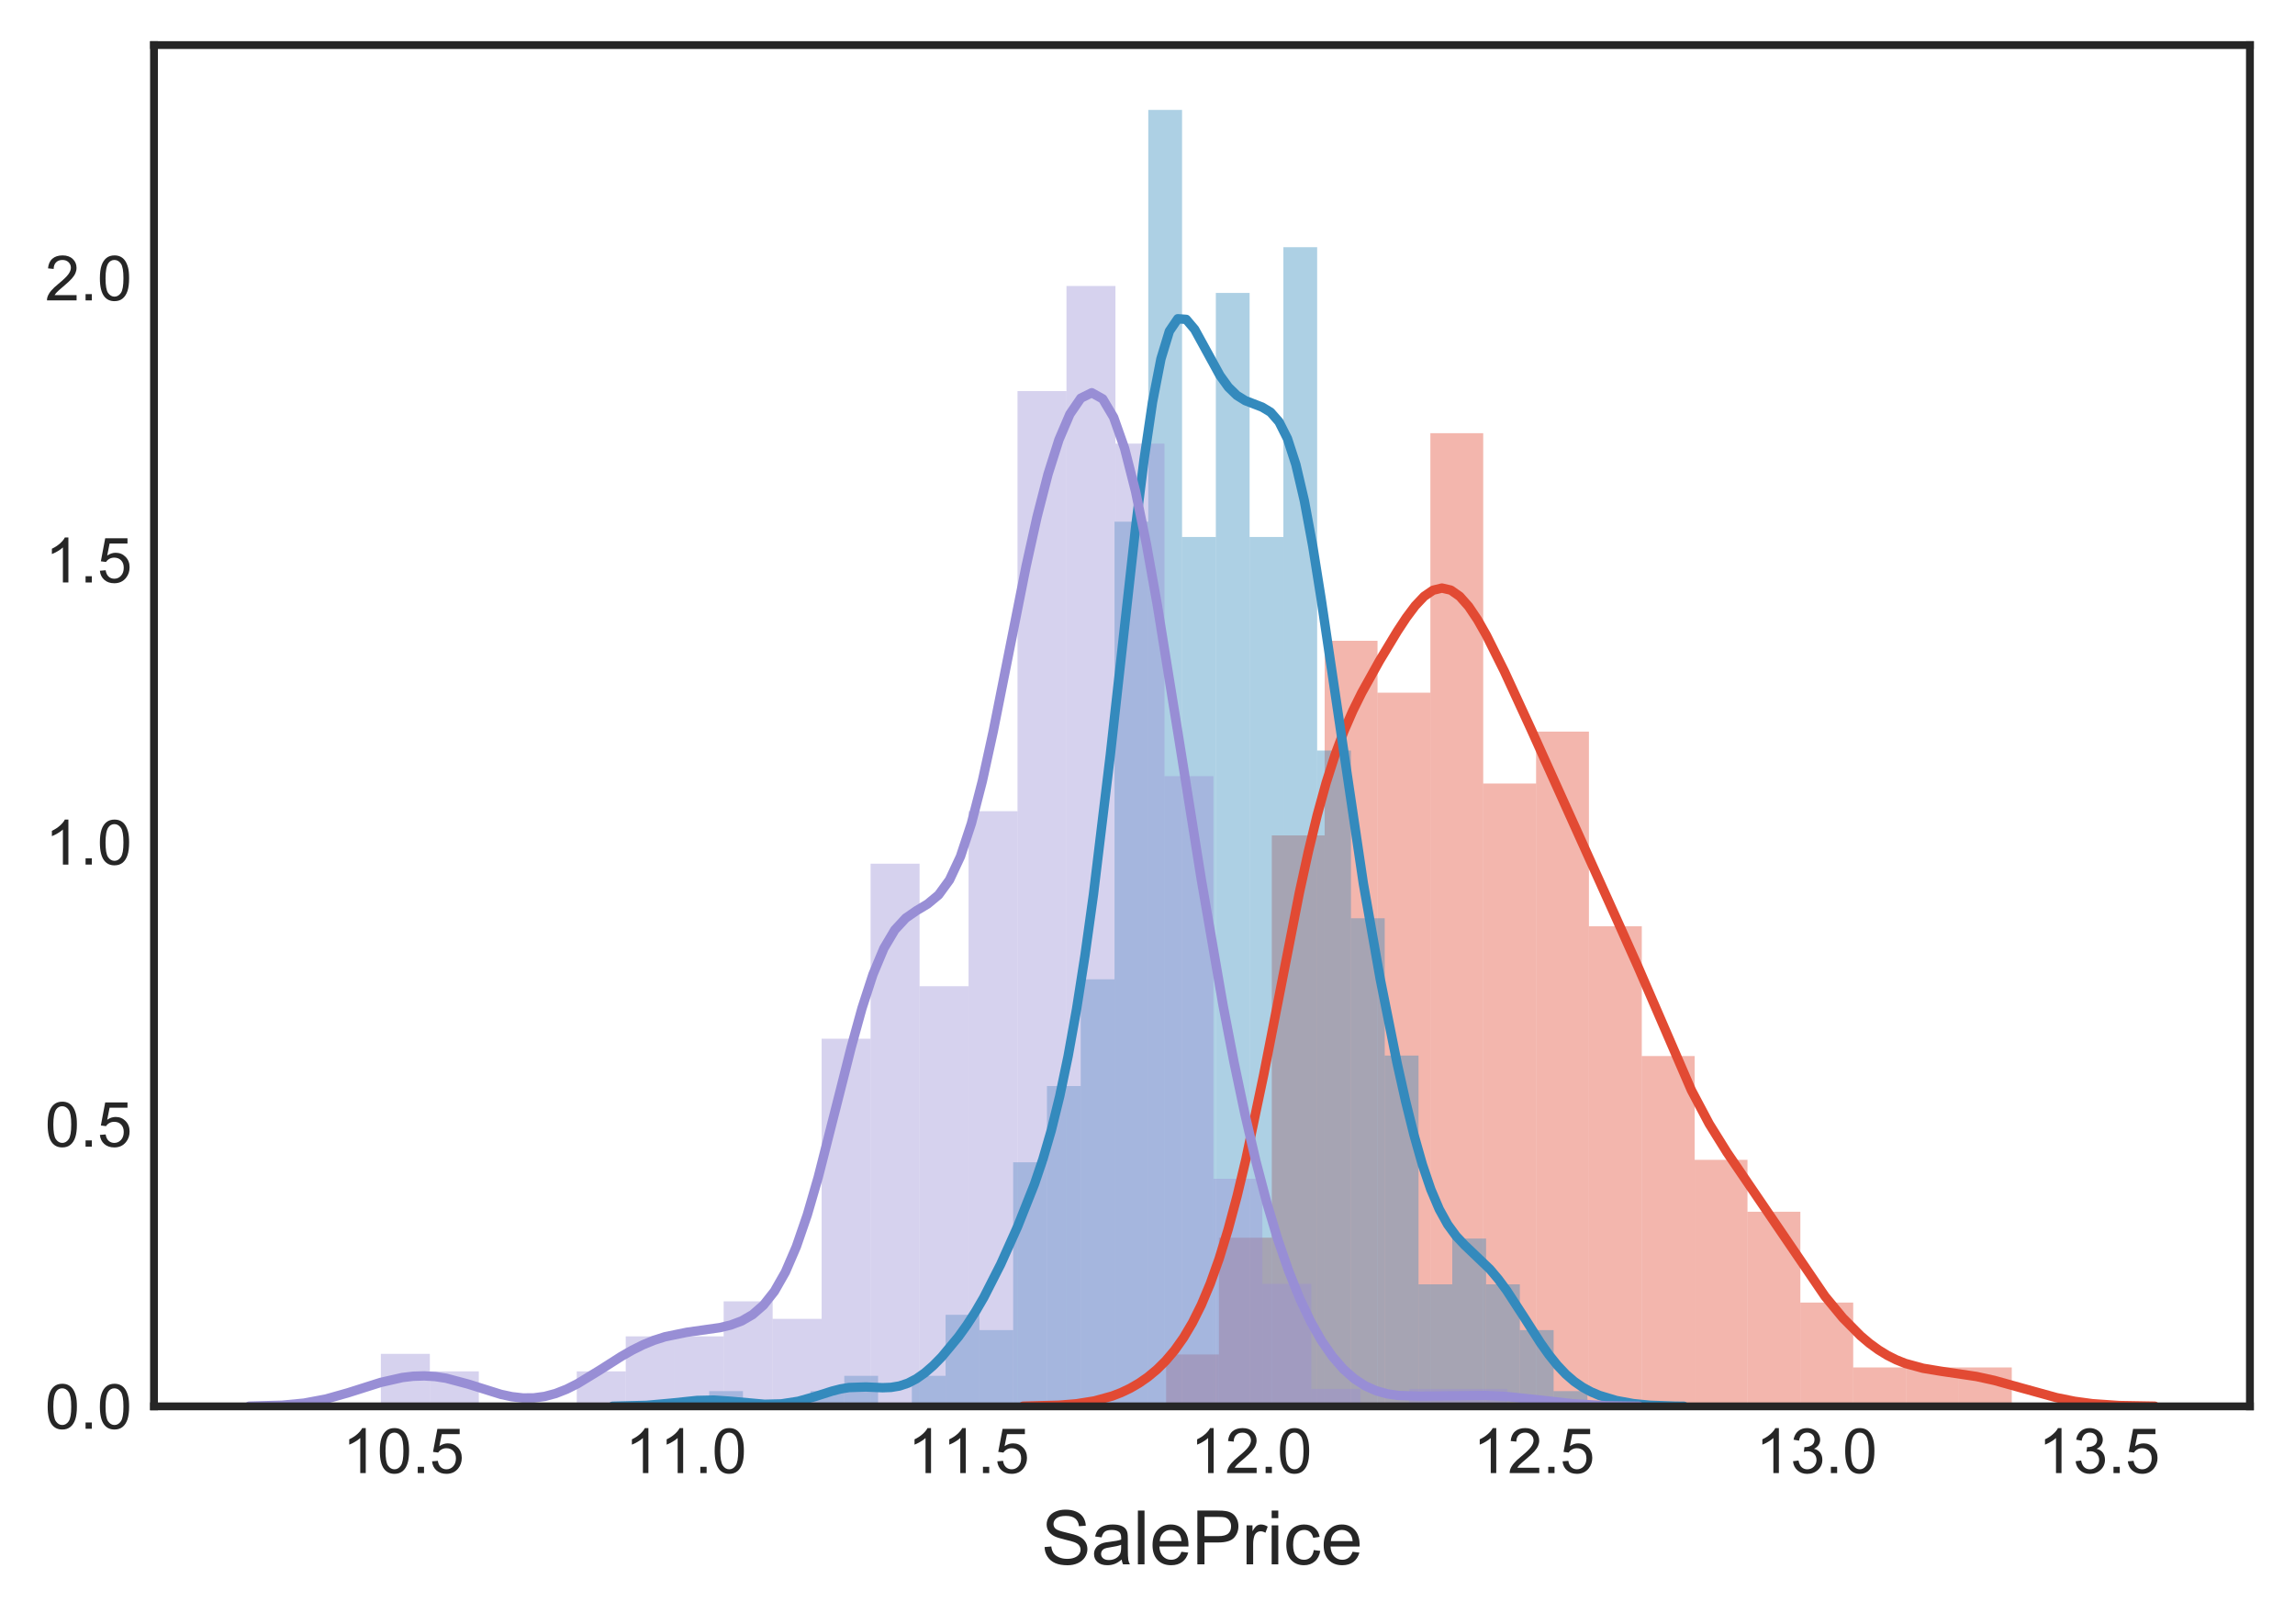 <?xml version="1.0" encoding="utf-8" standalone="no"?>
<!DOCTYPE svg PUBLIC "-//W3C//DTD SVG 1.1//EN"
  "http://www.w3.org/Graphics/SVG/1.1/DTD/svg11.dtd">
<!-- Created with matplotlib (https://matplotlib.org/) -->
<svg height="259.46pt" version="1.1" viewBox="0 0 366.6 259.46" width="366.6pt" xmlns="http://www.w3.org/2000/svg" xmlns:xlink="http://www.w3.org/1999/xlink">
 <defs>
  <style type="text/css">
*{stroke-linecap:butt;stroke-linejoin:round;}
  </style>
 </defs>
 <g id="figure_1">
  <g id="patch_1">
   <path d="M 0 259.46 
L 366.6 259.46 
L 366.6 0 
L 0 0 
z
" style="fill:#ffffff;"/>
  </g>
  <g id="axes_1">
   <g id="patch_2">
    <path d="M 24.6 224.64 
L 359.4 224.64 
L 359.4 7.2 
L 24.6 7.2 
z
" style="fill:#ffffff;"/>
   </g>
   <g id="matplotlib.axis_1">
    <g id="xtick_1">
     <g id="line2d_1"/>
     <g id="text_1">
      <!-- 10.5 -->
      <defs>
       <path d="M 37.25 0 
L 28.469 0 
L 28.469 56 
Q 25.297 52.984 20.141 49.953 
Q 14.984 46.922 10.891 45.406 
L 10.891 53.906 
Q 18.266 57.375 23.781 62.297 
Q 29.297 67.234 31.594 71.875 
L 37.25 71.875 
z
" id="ArialMT-49"/>
       <path d="M 4.156 35.297 
Q 4.156 48 6.766 55.734 
Q 9.375 63.484 14.516 67.672 
Q 19.672 71.875 27.484 71.875 
Q 33.25 71.875 37.594 69.547 
Q 41.938 67.234 44.766 62.859 
Q 47.609 58.5 49.219 52.219 
Q 50.828 45.953 50.828 35.297 
Q 50.828 22.703 48.234 14.969 
Q 45.656 7.234 40.5 3 
Q 35.359 -1.219 27.484 -1.219 
Q 17.141 -1.219 11.234 6.203 
Q 4.156 15.141 4.156 35.297 
z
M 13.188 35.297 
Q 13.188 17.672 17.312 11.828 
Q 21.438 6 27.484 6 
Q 33.547 6 37.672 11.859 
Q 41.797 17.719 41.797 35.297 
Q 41.797 52.984 37.672 58.781 
Q 33.547 64.594 27.391 64.594 
Q 21.344 64.594 17.719 59.469 
Q 13.188 52.938 13.188 35.297 
z
" id="ArialMT-48"/>
       <path d="M 9.078 0 
L 9.078 10.016 
L 19.094 10.016 
L 19.094 0 
z
" id="ArialMT-46"/>
       <path d="M 4.156 18.75 
L 13.375 19.531 
Q 14.406 12.797 18.141 9.391 
Q 21.875 6 27.156 6 
Q 33.5 6 37.891 10.781 
Q 42.281 15.578 42.281 23.484 
Q 42.281 31 38.062 35.344 
Q 33.844 39.703 27 39.703 
Q 22.75 39.703 19.328 37.766 
Q 15.922 35.844 13.969 32.766 
L 5.719 33.844 
L 12.641 70.609 
L 48.25 70.609 
L 48.25 62.203 
L 19.672 62.203 
L 15.828 42.969 
Q 22.266 47.469 29.344 47.469 
Q 38.719 47.469 45.156 40.969 
Q 51.609 34.469 51.609 24.266 
Q 51.609 14.547 45.953 7.469 
Q 39.062 -1.219 27.156 -1.219 
Q 17.391 -1.219 11.203 4.25 
Q 5.031 9.719 4.156 18.75 
z
" id="ArialMT-53"/>
      </defs>
      <g style="fill:#262626;" transform="translate(54.699 235.298)scale(0.1 -0.1)">
       <use xlink:href="#ArialMT-49"/>
       <use x="55.615" xlink:href="#ArialMT-48"/>
       <use x="111.23" xlink:href="#ArialMT-46"/>
       <use x="139.014" xlink:href="#ArialMT-53"/>
      </g>
     </g>
    </g>
    <g id="xtick_2">
     <g id="line2d_2"/>
     <g id="text_2">
      <!-- 11.0 -->
      <g style="fill:#262626;" transform="translate(99.851 235.298)scale(0.1 -0.1)">
       <use xlink:href="#ArialMT-49"/>
       <use x="55.506" xlink:href="#ArialMT-49"/>
       <use x="111.121" xlink:href="#ArialMT-46"/>
       <use x="138.904" xlink:href="#ArialMT-48"/>
      </g>
     </g>
    </g>
    <g id="xtick_3">
     <g id="line2d_3"/>
     <g id="text_3">
      <!-- 11.5 -->
      <g style="fill:#262626;" transform="translate(144.997 235.298)scale(0.1 -0.1)">
       <use xlink:href="#ArialMT-49"/>
       <use x="55.506" xlink:href="#ArialMT-49"/>
       <use x="111.121" xlink:href="#ArialMT-46"/>
       <use x="138.904" xlink:href="#ArialMT-53"/>
      </g>
     </g>
    </g>
    <g id="xtick_4">
     <g id="line2d_4"/>
     <g id="text_4">
      <!-- 12.0 -->
      <defs>
       <path d="M 50.344 8.453 
L 50.344 0 
L 3.031 0 
Q 2.938 3.172 4.047 6.109 
Q 5.859 10.938 9.828 15.625 
Q 13.812 20.312 21.344 26.469 
Q 33.016 36.031 37.109 41.625 
Q 41.219 47.219 41.219 52.203 
Q 41.219 57.422 37.469 61 
Q 33.734 64.594 27.734 64.594 
Q 21.391 64.594 17.578 60.781 
Q 13.766 56.984 13.719 50.25 
L 4.688 51.172 
Q 5.609 61.281 11.656 66.578 
Q 17.719 71.875 27.938 71.875 
Q 38.234 71.875 44.234 66.156 
Q 50.25 60.453 50.25 52 
Q 50.25 47.703 48.484 43.547 
Q 46.734 39.406 42.656 34.812 
Q 38.578 30.219 29.109 22.219 
Q 21.188 15.578 18.938 13.203 
Q 16.703 10.844 15.234 8.453 
z
" id="ArialMT-50"/>
      </defs>
      <g style="fill:#262626;" transform="translate(190.138 235.298)scale(0.1 -0.1)">
       <use xlink:href="#ArialMT-49"/>
       <use x="55.615" xlink:href="#ArialMT-50"/>
       <use x="111.23" xlink:href="#ArialMT-46"/>
       <use x="139.014" xlink:href="#ArialMT-48"/>
      </g>
     </g>
    </g>
    <g id="xtick_5">
     <g id="line2d_5"/>
     <g id="text_5">
      <!-- 12.5 -->
      <g style="fill:#262626;" transform="translate(235.284 235.298)scale(0.1 -0.1)">
       <use xlink:href="#ArialMT-49"/>
       <use x="55.615" xlink:href="#ArialMT-50"/>
       <use x="111.23" xlink:href="#ArialMT-46"/>
       <use x="139.014" xlink:href="#ArialMT-53"/>
      </g>
     </g>
    </g>
    <g id="xtick_6">
     <g id="line2d_6"/>
     <g id="text_6">
      <!-- 13.0 -->
      <defs>
       <path d="M 4.203 18.891 
L 12.984 20.062 
Q 14.5 12.594 18.141 9.297 
Q 21.781 6 27 6 
Q 33.203 6 37.469 10.297 
Q 41.75 14.594 41.75 20.953 
Q 41.75 27 37.797 30.922 
Q 33.844 34.859 27.734 34.859 
Q 25.25 34.859 21.531 33.891 
L 22.516 41.609 
Q 23.391 41.5 23.922 41.5 
Q 29.547 41.5 34.031 44.422 
Q 38.531 47.359 38.531 53.469 
Q 38.531 58.297 35.25 61.469 
Q 31.984 64.656 26.812 64.656 
Q 21.688 64.656 18.266 61.422 
Q 14.844 58.203 13.875 51.766 
L 5.078 53.328 
Q 6.688 62.156 12.391 67.016 
Q 18.109 71.875 26.609 71.875 
Q 32.469 71.875 37.391 69.359 
Q 42.328 66.844 44.938 62.5 
Q 47.562 58.156 47.562 53.266 
Q 47.562 48.641 45.062 44.828 
Q 42.578 41.016 37.703 38.766 
Q 44.047 37.312 47.562 32.688 
Q 51.078 28.078 51.078 21.141 
Q 51.078 11.766 44.234 5.25 
Q 37.406 -1.266 26.953 -1.266 
Q 17.531 -1.266 11.297 4.344 
Q 5.078 9.969 4.203 18.891 
z
" id="ArialMT-51"/>
      </defs>
      <g style="fill:#262626;" transform="translate(280.43 235.298)scale(0.1 -0.1)">
       <use xlink:href="#ArialMT-49"/>
       <use x="55.615" xlink:href="#ArialMT-51"/>
       <use x="111.23" xlink:href="#ArialMT-46"/>
       <use x="139.014" xlink:href="#ArialMT-48"/>
      </g>
     </g>
    </g>
    <g id="xtick_7">
     <g id="line2d_7"/>
     <g id="text_7">
      <!-- 13.5 -->
      <g style="fill:#262626;" transform="translate(325.577 235.298)scale(0.1 -0.1)">
       <use xlink:href="#ArialMT-49"/>
       <use x="55.615" xlink:href="#ArialMT-51"/>
       <use x="111.23" xlink:href="#ArialMT-46"/>
       <use x="139.014" xlink:href="#ArialMT-53"/>
      </g>
     </g>
    </g>
    <g id="text_8">
     <!-- SalePrice -->
     <defs>
      <path d="M 4.5 23 
L 13.422 23.781 
Q 14.062 18.406 16.375 14.969 
Q 18.703 11.531 23.578 9.406 
Q 28.469 7.281 34.578 7.281 
Q 39.984 7.281 44.141 8.891 
Q 48.297 10.5 50.312 13.297 
Q 52.344 16.109 52.344 19.438 
Q 52.344 22.797 50.391 25.312 
Q 48.438 27.828 43.953 29.547 
Q 41.062 30.672 31.203 33.031 
Q 21.344 35.406 17.391 37.5 
Q 12.25 40.188 9.734 44.156 
Q 7.234 48.141 7.234 53.078 
Q 7.234 58.5 10.297 63.203 
Q 13.375 67.922 19.281 70.359 
Q 25.203 72.797 32.422 72.797 
Q 40.375 72.797 46.453 70.234 
Q 52.547 67.672 55.812 62.688 
Q 59.078 57.719 59.328 51.422 
L 50.25 50.734 
Q 49.516 57.516 45.281 60.984 
Q 41.062 64.453 32.812 64.453 
Q 24.219 64.453 20.281 61.297 
Q 16.359 58.156 16.359 53.719 
Q 16.359 49.859 19.141 47.359 
Q 21.875 44.875 33.422 42.266 
Q 44.969 39.656 49.266 37.703 
Q 55.516 34.812 58.484 30.391 
Q 61.469 25.984 61.469 20.219 
Q 61.469 14.5 58.203 9.438 
Q 54.938 4.391 48.797 1.578 
Q 42.672 -1.219 35.016 -1.219 
Q 25.297 -1.219 18.719 1.609 
Q 12.156 4.438 8.422 10.125 
Q 4.688 15.828 4.5 23 
z
" id="ArialMT-83"/>
      <path d="M 40.438 6.391 
Q 35.547 2.25 31.031 0.531 
Q 26.516 -1.172 21.344 -1.172 
Q 12.797 -1.172 8.203 3 
Q 3.609 7.172 3.609 13.672 
Q 3.609 17.484 5.344 20.625 
Q 7.078 23.781 9.891 25.688 
Q 12.703 27.594 16.219 28.562 
Q 18.797 29.25 24.031 29.891 
Q 34.672 31.156 39.703 32.906 
Q 39.75 34.719 39.75 35.203 
Q 39.75 40.578 37.25 42.781 
Q 33.891 45.75 27.25 45.75 
Q 21.047 45.75 18.094 43.578 
Q 15.141 41.406 13.719 35.891 
L 5.125 37.062 
Q 6.297 42.578 8.984 45.969 
Q 11.672 49.359 16.75 51.188 
Q 21.828 53.031 28.516 53.031 
Q 35.156 53.031 39.297 51.469 
Q 43.453 49.906 45.406 47.531 
Q 47.359 45.172 48.141 41.547 
Q 48.578 39.312 48.578 33.453 
L 48.578 21.734 
Q 48.578 9.469 49.141 6.219 
Q 49.703 2.984 51.375 0 
L 42.188 0 
Q 40.828 2.734 40.438 6.391 
z
M 39.703 26.031 
Q 34.906 24.078 25.344 22.703 
Q 19.922 21.922 17.672 20.938 
Q 15.438 19.969 14.203 18.094 
Q 12.984 16.219 12.984 13.922 
Q 12.984 10.406 15.641 8.062 
Q 18.312 5.719 23.438 5.719 
Q 28.516 5.719 32.469 7.938 
Q 36.422 10.156 38.281 14.016 
Q 39.703 17 39.703 22.797 
z
" id="ArialMT-97"/>
      <path d="M 6.391 0 
L 6.391 71.578 
L 15.188 71.578 
L 15.188 0 
z
" id="ArialMT-108"/>
      <path d="M 42.094 16.703 
L 51.172 15.578 
Q 49.031 7.625 43.219 3.219 
Q 37.406 -1.172 28.375 -1.172 
Q 17 -1.172 10.328 5.828 
Q 3.656 12.844 3.656 25.484 
Q 3.656 38.578 10.391 45.797 
Q 17.141 53.031 27.875 53.031 
Q 38.281 53.031 44.875 45.953 
Q 51.469 38.875 51.469 26.031 
Q 51.469 25.25 51.422 23.688 
L 12.75 23.688 
Q 13.234 15.141 17.578 10.594 
Q 21.922 6.062 28.422 6.062 
Q 33.25 6.062 36.672 8.594 
Q 40.094 11.141 42.094 16.703 
z
M 13.234 30.906 
L 42.188 30.906 
Q 41.609 37.453 38.875 40.719 
Q 34.672 45.797 27.984 45.797 
Q 21.922 45.797 17.797 41.75 
Q 13.672 37.703 13.234 30.906 
z
" id="ArialMT-101"/>
      <path d="M 7.719 0 
L 7.719 71.578 
L 34.719 71.578 
Q 41.844 71.578 45.609 70.906 
Q 50.875 70.016 54.438 67.547 
Q 58.016 65.094 60.188 60.641 
Q 62.359 56.203 62.359 50.875 
Q 62.359 41.75 56.547 35.422 
Q 50.734 29.109 35.547 29.109 
L 17.188 29.109 
L 17.188 0 
z
M 17.188 37.547 
L 35.688 37.547 
Q 44.875 37.547 48.734 40.969 
Q 52.594 44.391 52.594 50.594 
Q 52.594 55.078 50.312 58.266 
Q 48.047 61.469 44.344 62.5 
Q 41.938 63.141 35.5 63.141 
L 17.188 63.141 
z
" id="ArialMT-80"/>
      <path d="M 6.5 0 
L 6.5 51.859 
L 14.406 51.859 
L 14.406 44 
Q 17.438 49.516 20 51.266 
Q 22.562 53.031 25.641 53.031 
Q 30.078 53.031 34.672 50.203 
L 31.641 42.047 
Q 28.422 43.953 25.203 43.953 
Q 22.312 43.953 20.016 42.219 
Q 17.719 40.484 16.75 37.406 
Q 15.281 32.719 15.281 27.156 
L 15.281 0 
z
" id="ArialMT-114"/>
      <path d="M 6.641 61.469 
L 6.641 71.578 
L 15.438 71.578 
L 15.438 61.469 
z
M 6.641 0 
L 6.641 51.859 
L 15.438 51.859 
L 15.438 0 
z
" id="ArialMT-105"/>
      <path d="M 40.438 19 
L 49.078 17.875 
Q 47.656 8.938 41.812 3.875 
Q 35.984 -1.172 27.484 -1.172 
Q 16.844 -1.172 10.375 5.781 
Q 3.906 12.75 3.906 25.734 
Q 3.906 34.125 6.688 40.422 
Q 9.469 46.734 15.156 49.875 
Q 20.844 53.031 27.547 53.031 
Q 35.984 53.031 41.359 48.75 
Q 46.734 44.484 48.25 36.625 
L 39.703 35.297 
Q 38.484 40.531 35.375 43.156 
Q 32.281 45.797 27.875 45.797 
Q 21.234 45.797 17.078 41.031 
Q 12.938 36.281 12.938 25.984 
Q 12.938 15.531 16.938 10.797 
Q 20.953 6.062 27.391 6.062 
Q 32.562 6.062 36.031 9.234 
Q 39.5 12.406 40.438 19 
z
" id="ArialMT-99"/>
     </defs>
     <g style="fill:#262626;" transform="translate(166.322 249.875)scale(0.12 -0.12)">
      <use xlink:href="#ArialMT-83"/>
      <use x="66.699" xlink:href="#ArialMT-97"/>
      <use x="122.314" xlink:href="#ArialMT-108"/>
      <use x="144.531" xlink:href="#ArialMT-101"/>
      <use x="200.146" xlink:href="#ArialMT-80"/>
      <use x="266.846" xlink:href="#ArialMT-114"/>
      <use x="300.146" xlink:href="#ArialMT-105"/>
      <use x="322.363" xlink:href="#ArialMT-99"/>
      <use x="372.363" xlink:href="#ArialMT-101"/>
     </g>
    </g>
   </g>
   <g id="matplotlib.axis_2">
    <g id="ytick_1">
     <g id="line2d_8"/>
     <g id="text_9">
      <!-- 0.0 -->
      <g style="fill:#262626;" transform="translate(7.2 228.219)scale(0.1 -0.1)">
       <use xlink:href="#ArialMT-48"/>
       <use x="55.615" xlink:href="#ArialMT-46"/>
       <use x="83.398" xlink:href="#ArialMT-48"/>
      </g>
     </g>
    </g>
    <g id="ytick_2">
     <g id="line2d_9"/>
     <g id="text_10">
      <!-- 0.5 -->
      <g style="fill:#262626;" transform="translate(7.2 183.16)scale(0.1 -0.1)">
       <use xlink:href="#ArialMT-48"/>
       <use x="55.615" xlink:href="#ArialMT-46"/>
       <use x="83.398" xlink:href="#ArialMT-53"/>
      </g>
     </g>
    </g>
    <g id="ytick_3">
     <g id="line2d_10"/>
     <g id="text_11">
      <!-- 1.0 -->
      <g style="fill:#262626;" transform="translate(7.2 138.101)scale(0.1 -0.1)">
       <use xlink:href="#ArialMT-49"/>
       <use x="55.615" xlink:href="#ArialMT-46"/>
       <use x="83.398" xlink:href="#ArialMT-48"/>
      </g>
     </g>
    </g>
    <g id="ytick_4">
     <g id="line2d_11"/>
     <g id="text_12">
      <!-- 1.5 -->
      <g style="fill:#262626;" transform="translate(7.2 93.042)scale(0.1 -0.1)">
       <use xlink:href="#ArialMT-49"/>
       <use x="55.615" xlink:href="#ArialMT-46"/>
       <use x="83.398" xlink:href="#ArialMT-53"/>
      </g>
     </g>
    </g>
    <g id="ytick_5">
     <g id="line2d_12"/>
     <g id="text_13">
      <!-- 2.0 -->
      <g style="fill:#262626;" transform="translate(7.2 47.983)scale(0.1 -0.1)">
       <use xlink:href="#ArialMT-50"/>
       <use x="55.615" xlink:href="#ArialMT-46"/>
       <use x="83.398" xlink:href="#ArialMT-48"/>
      </g>
     </g>
    </g>
   </g>
   <g id="patch_3">
    <path clip-path="url(#p2eb64b0af6)" d="M 186.27 224.64 
L 194.713 224.64 
L 194.713 216.35 
L 186.27 216.35 
z
" style="fill:#e24a33;opacity:0.4;"/>
   </g>
   <g id="patch_4">
    <path clip-path="url(#p2eb64b0af6)" d="M 194.713 224.64 
L 203.156 224.64 
L 203.156 197.696 
L 194.713 197.696 
z
" style="fill:#e24a33;opacity:0.4;"/>
   </g>
   <g id="patch_5">
    <path clip-path="url(#p2eb64b0af6)" d="M 203.156 224.64 
L 211.599 224.64 
L 211.599 133.446 
L 203.156 133.446 
z
" style="fill:#e24a33;opacity:0.4;"/>
   </g>
   <g id="patch_6">
    <path clip-path="url(#p2eb64b0af6)" d="M 211.599 224.64 
L 220.042 224.64 
L 220.042 102.357 
L 211.599 102.357 
z
" style="fill:#e24a33;opacity:0.4;"/>
   </g>
   <g id="patch_7">
    <path clip-path="url(#p2eb64b0af6)" d="M 220.042 224.64 
L 228.485 224.64 
L 228.485 110.647 
L 220.042 110.647 
z
" style="fill:#e24a33;opacity:0.4;"/>
   </g>
   <g id="patch_8">
    <path clip-path="url(#p2eb64b0af6)" d="M 228.485 224.64 
L 236.928 224.64 
L 236.928 69.195 
L 228.485 69.195 
z
" style="fill:#e24a33;opacity:0.4;"/>
   </g>
   <g id="patch_9">
    <path clip-path="url(#p2eb64b0af6)" d="M 236.928 224.64 
L 245.371 224.64 
L 245.371 125.155 
L 236.928 125.155 
z
" style="fill:#e24a33;opacity:0.4;"/>
   </g>
   <g id="patch_10">
    <path clip-path="url(#p2eb64b0af6)" d="M 245.371 224.64 
L 253.814 224.64 
L 253.814 116.865 
L 245.371 116.865 
z
" style="fill:#e24a33;opacity:0.4;"/>
   </g>
   <g id="patch_11">
    <path clip-path="url(#p2eb64b0af6)" d="M 253.814 224.64 
L 262.257 224.64 
L 262.257 147.954 
L 253.814 147.954 
z
" style="fill:#e24a33;opacity:0.4;"/>
   </g>
   <g id="patch_12">
    <path clip-path="url(#p2eb64b0af6)" d="M 262.257 224.64 
L 270.7 224.64 
L 270.7 168.68 
L 262.257 168.68 
z
" style="fill:#e24a33;opacity:0.4;"/>
   </g>
   <g id="patch_13">
    <path clip-path="url(#p2eb64b0af6)" d="M 270.7 224.64 
L 279.143 224.64 
L 279.143 185.261 
L 270.7 185.261 
z
" style="fill:#e24a33;opacity:0.4;"/>
   </g>
   <g id="patch_14">
    <path clip-path="url(#p2eb64b0af6)" d="M 279.143 224.64 
L 287.586 224.64 
L 287.586 193.551 
L 279.143 193.551 
z
" style="fill:#e24a33;opacity:0.4;"/>
   </g>
   <g id="patch_15">
    <path clip-path="url(#p2eb64b0af6)" d="M 287.586 224.64 
L 296.029 224.64 
L 296.029 208.059 
L 287.586 208.059 
z
" style="fill:#e24a33;opacity:0.4;"/>
   </g>
   <g id="patch_16">
    <path clip-path="url(#p2eb64b0af6)" d="M 296.029 224.64 
L 304.471 224.64 
L 304.471 218.422 
L 296.029 218.422 
z
" style="fill:#e24a33;opacity:0.4;"/>
   </g>
   <g id="patch_17">
    <path clip-path="url(#p2eb64b0af6)" d="M 304.471 224.64 
L 312.914 224.64 
L 312.914 218.422 
L 304.471 218.422 
z
" style="fill:#e24a33;opacity:0.4;"/>
   </g>
   <g id="patch_18">
    <path clip-path="url(#p2eb64b0af6)" d="M 312.914 224.64 
L 321.357 224.64 
L 321.357 218.422 
L 312.914 218.422 
z
" style="fill:#e24a33;opacity:0.4;"/>
   </g>
   <g id="patch_19">
    <path clip-path="url(#p2eb64b0af6)" d="M 113.282 224.64 
L 118.678 224.64 
L 118.678 222.204 
L 113.282 222.204 
z
" style="fill:#348abd;opacity:0.4;"/>
   </g>
   <g id="patch_20">
    <path clip-path="url(#p2eb64b0af6)" d="M 118.678 224.64 
L 124.073 224.64 
L 124.073 224.64 
L 118.678 224.64 
z
" style="fill:#348abd;opacity:0.4;"/>
   </g>
   <g id="patch_21">
    <path clip-path="url(#p2eb64b0af6)" d="M 124.073 224.64 
L 129.469 224.64 
L 129.469 224.64 
L 124.073 224.64 
z
" style="fill:#348abd;opacity:0.4;"/>
   </g>
   <g id="patch_22">
    <path clip-path="url(#p2eb64b0af6)" d="M 129.469 224.64 
L 134.864 224.64 
L 134.864 222.204 
L 129.469 222.204 
z
" style="fill:#348abd;opacity:0.4;"/>
   </g>
   <g id="patch_23">
    <path clip-path="url(#p2eb64b0af6)" d="M 134.864 224.64 
L 140.26 224.64 
L 140.26 219.767 
L 134.864 219.767 
z
" style="fill:#348abd;opacity:0.4;"/>
   </g>
   <g id="patch_24">
    <path clip-path="url(#p2eb64b0af6)" d="M 140.26 224.64 
L 145.656 224.64 
L 145.656 224.64 
L 140.26 224.64 
z
" style="fill:#348abd;opacity:0.4;"/>
   </g>
   <g id="patch_25">
    <path clip-path="url(#p2eb64b0af6)" d="M 145.656 224.64 
L 151.051 224.64 
L 151.051 219.767 
L 145.656 219.767 
z
" style="fill:#348abd;opacity:0.4;"/>
   </g>
   <g id="patch_26">
    <path clip-path="url(#p2eb64b0af6)" d="M 151.051 224.64 
L 156.447 224.64 
L 156.447 210.022 
L 151.051 210.022 
z
" style="fill:#348abd;opacity:0.4;"/>
   </g>
   <g id="patch_27">
    <path clip-path="url(#p2eb64b0af6)" d="M 156.447 224.64 
L 161.842 224.64 
L 161.842 212.458 
L 156.447 212.458 
z
" style="fill:#348abd;opacity:0.4;"/>
   </g>
   <g id="patch_28">
    <path clip-path="url(#p2eb64b0af6)" d="M 161.842 224.64 
L 167.238 224.64 
L 167.238 185.659 
L 161.842 185.659 
z
" style="fill:#348abd;opacity:0.4;"/>
   </g>
   <g id="patch_29">
    <path clip-path="url(#p2eb64b0af6)" d="M 167.238 224.64 
L 172.634 224.64 
L 172.634 173.478 
L 167.238 173.478 
z
" style="fill:#348abd;opacity:0.4;"/>
   </g>
   <g id="patch_30">
    <path clip-path="url(#p2eb64b0af6)" d="M 172.634 224.64 
L 178.029 224.64 
L 178.029 156.424 
L 172.634 156.424 
z
" style="fill:#348abd;opacity:0.4;"/>
   </g>
   <g id="patch_31">
    <path clip-path="url(#p2eb64b0af6)" d="M 178.029 224.64 
L 183.425 224.64 
L 183.425 83.334 
L 178.029 83.334 
z
" style="fill:#348abd;opacity:0.4;"/>
   </g>
   <g id="patch_32">
    <path clip-path="url(#p2eb64b0af6)" d="M 183.425 224.64 
L 188.821 224.64 
L 188.821 17.554 
L 183.425 17.554 
z
" style="fill:#348abd;opacity:0.4;"/>
   </g>
   <g id="patch_33">
    <path clip-path="url(#p2eb64b0af6)" d="M 188.821 224.64 
L 194.216 224.64 
L 194.216 85.771 
L 188.821 85.771 
z
" style="fill:#348abd;opacity:0.4;"/>
   </g>
   <g id="patch_34">
    <path clip-path="url(#p2eb64b0af6)" d="M 194.216 224.64 
L 199.612 224.64 
L 199.612 46.79 
L 194.216 46.79 
z
" style="fill:#348abd;opacity:0.4;"/>
   </g>
   <g id="patch_35">
    <path clip-path="url(#p2eb64b0af6)" d="M 199.612 224.64 
L 205.007 224.64 
L 205.007 85.771 
L 199.612 85.771 
z
" style="fill:#348abd;opacity:0.4;"/>
   </g>
   <g id="patch_36">
    <path clip-path="url(#p2eb64b0af6)" d="M 205.007 224.64 
L 210.403 224.64 
L 210.403 39.481 
L 205.007 39.481 
z
" style="fill:#348abd;opacity:0.4;"/>
   </g>
   <g id="patch_37">
    <path clip-path="url(#p2eb64b0af6)" d="M 210.403 224.64 
L 215.799 224.64 
L 215.799 119.879 
L 210.403 119.879 
z
" style="fill:#348abd;opacity:0.4;"/>
   </g>
   <g id="patch_38">
    <path clip-path="url(#p2eb64b0af6)" d="M 215.799 224.64 
L 221.194 224.64 
L 221.194 146.678 
L 215.799 146.678 
z
" style="fill:#348abd;opacity:0.4;"/>
   </g>
   <g id="patch_39">
    <path clip-path="url(#p2eb64b0af6)" d="M 221.194 224.64 
L 226.59 224.64 
L 226.59 168.605 
L 221.194 168.605 
z
" style="fill:#348abd;opacity:0.4;"/>
   </g>
   <g id="patch_40">
    <path clip-path="url(#p2eb64b0af6)" d="M 226.59 224.64 
L 231.985 224.64 
L 231.985 205.15 
L 226.59 205.15 
z
" style="fill:#348abd;opacity:0.4;"/>
   </g>
   <g id="patch_41">
    <path clip-path="url(#p2eb64b0af6)" d="M 231.985 224.64 
L 237.381 224.64 
L 237.381 197.841 
L 231.985 197.841 
z
" style="fill:#348abd;opacity:0.4;"/>
   </g>
   <g id="patch_42">
    <path clip-path="url(#p2eb64b0af6)" d="M 237.381 224.64 
L 242.777 224.64 
L 242.777 205.15 
L 237.381 205.15 
z
" style="fill:#348abd;opacity:0.4;"/>
   </g>
   <g id="patch_43">
    <path clip-path="url(#p2eb64b0af6)" d="M 242.777 224.64 
L 248.172 224.64 
L 248.172 212.458 
L 242.777 212.458 
z
" style="fill:#348abd;opacity:0.4;"/>
   </g>
   <g id="patch_44">
    <path clip-path="url(#p2eb64b0af6)" d="M 248.172 224.64 
L 253.568 224.64 
L 253.568 222.204 
L 248.172 222.204 
z
" style="fill:#348abd;opacity:0.4;"/>
   </g>
   <g id="patch_45">
    <path clip-path="url(#p2eb64b0af6)" d="M 60.839 224.64 
L 68.662 224.64 
L 68.662 216.252 
L 60.839 216.252 
z
" style="fill:#988ed5;opacity:0.4;"/>
   </g>
   <g id="patch_46">
    <path clip-path="url(#p2eb64b0af6)" d="M 68.662 224.64 
L 76.485 224.64 
L 76.485 219.048 
L 68.662 219.048 
z
" style="fill:#988ed5;opacity:0.4;"/>
   </g>
   <g id="patch_47">
    <path clip-path="url(#p2eb64b0af6)" d="M 76.485 224.64 
L 84.308 224.64 
L 84.308 224.64 
L 76.485 224.64 
z
" style="fill:#988ed5;opacity:0.4;"/>
   </g>
   <g id="patch_48">
    <path clip-path="url(#p2eb64b0af6)" d="M 84.308 224.64 
L 92.131 224.64 
L 92.131 224.64 
L 84.308 224.64 
z
" style="fill:#988ed5;opacity:0.4;"/>
   </g>
   <g id="patch_49">
    <path clip-path="url(#p2eb64b0af6)" d="M 92.131 224.64 
L 99.954 224.64 
L 99.954 219.048 
L 92.131 219.048 
z
" style="fill:#988ed5;opacity:0.4;"/>
   </g>
   <g id="patch_50">
    <path clip-path="url(#p2eb64b0af6)" d="M 99.954 224.64 
L 107.776 224.64 
L 107.776 213.456 
L 99.954 213.456 
z
" style="fill:#988ed5;opacity:0.4;"/>
   </g>
   <g id="patch_51">
    <path clip-path="url(#p2eb64b0af6)" d="M 107.776 224.64 
L 115.599 224.64 
L 115.599 213.456 
L 107.776 213.456 
z
" style="fill:#988ed5;opacity:0.4;"/>
   </g>
   <g id="patch_52">
    <path clip-path="url(#p2eb64b0af6)" d="M 115.599 224.64 
L 123.422 224.64 
L 123.422 207.863 
L 115.599 207.863 
z
" style="fill:#988ed5;opacity:0.4;"/>
   </g>
   <g id="patch_53">
    <path clip-path="url(#p2eb64b0af6)" d="M 123.422 224.64 
L 131.245 224.64 
L 131.245 210.659 
L 123.422 210.659 
z
" style="fill:#988ed5;opacity:0.4;"/>
   </g>
   <g id="patch_54">
    <path clip-path="url(#p2eb64b0af6)" d="M 131.245 224.64 
L 139.068 224.64 
L 139.068 165.921 
L 131.245 165.921 
z
" style="fill:#988ed5;opacity:0.4;"/>
   </g>
   <g id="patch_55">
    <path clip-path="url(#p2eb64b0af6)" d="M 139.068 224.64 
L 146.891 224.64 
L 146.891 137.96 
L 139.068 137.96 
z
" style="fill:#988ed5;opacity:0.4;"/>
   </g>
   <g id="patch_56">
    <path clip-path="url(#p2eb64b0af6)" d="M 146.891 224.64 
L 154.713 224.64 
L 154.713 157.533 
L 146.891 157.533 
z
" style="fill:#988ed5;opacity:0.4;"/>
   </g>
   <g id="patch_57">
    <path clip-path="url(#p2eb64b0af6)" d="M 154.713 224.64 
L 162.536 224.64 
L 162.536 129.572 
L 154.713 129.572 
z
" style="fill:#988ed5;opacity:0.4;"/>
   </g>
   <g id="patch_58">
    <path clip-path="url(#p2eb64b0af6)" d="M 162.536 224.64 
L 170.359 224.64 
L 170.359 62.465 
L 162.536 62.465 
z
" style="fill:#988ed5;opacity:0.4;"/>
   </g>
   <g id="patch_59">
    <path clip-path="url(#p2eb64b0af6)" d="M 170.359 224.64 
L 178.182 224.64 
L 178.182 45.688 
L 170.359 45.688 
z
" style="fill:#988ed5;opacity:0.4;"/>
   </g>
   <g id="patch_60">
    <path clip-path="url(#p2eb64b0af6)" d="M 178.182 224.64 
L 186.005 224.64 
L 186.005 70.853 
L 178.182 70.853 
z
" style="fill:#988ed5;opacity:0.4;"/>
   </g>
   <g id="patch_61">
    <path clip-path="url(#p2eb64b0af6)" d="M 186.005 224.64 
L 193.828 224.64 
L 193.828 123.98 
L 186.005 123.98 
z
" style="fill:#988ed5;opacity:0.4;"/>
   </g>
   <g id="patch_62">
    <path clip-path="url(#p2eb64b0af6)" d="M 193.828 224.64 
L 201.65 224.64 
L 201.65 188.29 
L 193.828 188.29 
z
" style="fill:#988ed5;opacity:0.4;"/>
   </g>
   <g id="patch_63">
    <path clip-path="url(#p2eb64b0af6)" d="M 201.65 224.64 
L 209.473 224.64 
L 209.473 205.067 
L 201.65 205.067 
z
" style="fill:#988ed5;opacity:0.4;"/>
   </g>
   <g id="patch_64">
    <path clip-path="url(#p2eb64b0af6)" d="M 209.473 224.64 
L 217.296 224.64 
L 217.296 221.844 
L 209.473 221.844 
z
" style="fill:#988ed5;opacity:0.4;"/>
   </g>
   <g id="patch_65">
    <path clip-path="url(#p2eb64b0af6)" d="M 217.296 224.64 
L 225.119 224.64 
L 225.119 224.64 
L 217.296 224.64 
z
" style="fill:#988ed5;opacity:0.4;"/>
   </g>
   <g id="patch_66">
    <path clip-path="url(#p2eb64b0af6)" d="M 225.119 224.64 
L 232.942 224.64 
L 232.942 221.844 
L 225.119 221.844 
z
" style="fill:#988ed5;opacity:0.4;"/>
   </g>
   <g id="patch_67">
    <path clip-path="url(#p2eb64b0af6)" d="M 232.942 224.64 
L 240.765 224.64 
L 240.765 221.844 
L 232.942 221.844 
z
" style="fill:#988ed5;opacity:0.4;"/>
   </g>
   <g id="line2d_13">
    <path clip-path="url(#p2eb64b0af6)" d="M 163.445 224.609 
L 169.138 224.463 
L 171.984 224.226 
L 174.83 223.771 
L 177.677 222.988 
L 179.1 222.437 
L 180.523 221.759 
L 181.946 220.936 
L 183.369 219.947 
L 184.792 218.766 
L 186.215 217.356 
L 187.639 215.675 
L 189.062 213.667 
L 190.485 211.269 
L 191.908 208.41 
L 193.331 205.018 
L 194.754 201.029 
L 196.177 196.395 
L 197.6 191.096 
L 199.023 185.151 
L 201.87 171.627 
L 207.562 142.579 
L 208.985 136.074 
L 210.408 130.206 
L 211.832 125.047 
L 213.255 120.599 
L 214.678 116.798 
L 216.101 113.528 
L 217.524 110.648 
L 220.37 105.534 
L 223.217 100.821 
L 224.64 98.66 
L 226.063 96.761 
L 227.486 95.259 
L 228.909 94.283 
L 230.332 93.934 
L 231.755 94.262 
L 233.178 95.262 
L 234.602 96.871 
L 236.025 98.99 
L 237.448 101.495 
L 240.294 107.205 
L 244.563 116.474 
L 258.795 148.044 
L 261.641 154.401 
L 270.18 174.148 
L 273.026 179.516 
L 275.872 184.083 
L 291.526 207.065 
L 294.373 210.512 
L 297.219 213.384 
L 298.642 214.584 
L 300.065 215.62 
L 301.488 216.493 
L 302.911 217.208 
L 304.334 217.778 
L 307.181 218.557 
L 310.027 219.028 
L 315.719 219.872 
L 318.566 220.494 
L 322.835 221.683 
L 328.527 223.255 
L 331.374 223.829 
L 334.22 224.216 
L 338.489 224.512 
L 344.182 224.611 
L 344.182 224.611 
" style="fill:none;stroke:#e24a33;stroke-linecap:round;stroke-width:1.5;"/>
   </g>
   <g id="line2d_14">
    <path clip-path="url(#p2eb64b0af6)" d="M 97.877 224.622 
L 103.265 224.483 
L 107.307 224.119 
L 111.349 223.697 
L 114.043 223.64 
L 116.738 223.827 
L 122.127 224.31 
L 124.821 224.246 
L 127.515 223.828 
L 130.21 223.07 
L 132.904 222.209 
L 134.251 221.865 
L 135.599 221.637 
L 138.293 221.547 
L 140.988 221.663 
L 142.335 221.611 
L 143.682 221.387 
L 145.029 220.939 
L 146.376 220.242 
L 147.724 219.297 
L 149.071 218.125 
L 150.418 216.755 
L 153.113 213.51 
L 154.46 211.631 
L 155.807 209.549 
L 157.154 207.238 
L 159.849 201.939 
L 162.543 195.941 
L 165.237 189.159 
L 166.585 185.18 
L 167.932 180.555 
L 169.279 175.098 
L 170.626 168.665 
L 171.974 161.165 
L 173.321 152.561 
L 174.668 142.862 
L 177.362 120.563 
L 181.404 84.215 
L 182.751 73.382 
L 184.099 64.248 
L 185.446 57.33 
L 186.793 52.901 
L 188.14 50.917 
L 189.487 51.017 
L 190.835 52.61 
L 194.876 59.975 
L 196.223 61.839 
L 197.571 63.153 
L 198.918 63.992 
L 201.612 65.029 
L 202.96 65.84 
L 204.307 67.376 
L 205.654 70.055 
L 207.001 74.201 
L 208.348 79.956 
L 209.696 87.226 
L 211.043 95.697 
L 217.779 141.12 
L 220.473 156.376 
L 223.168 169.815 
L 224.515 175.832 
L 225.862 181.269 
L 227.209 186.015 
L 228.557 189.985 
L 229.904 193.157 
L 231.251 195.592 
L 232.598 197.43 
L 233.946 198.865 
L 237.987 202.727 
L 239.334 204.32 
L 240.682 206.142 
L 243.376 210.28 
L 246.071 214.492 
L 247.418 216.395 
L 248.765 218.075 
L 250.112 219.498 
L 251.459 220.663 
L 252.807 221.593 
L 254.154 222.324 
L 255.501 222.899 
L 258.195 223.709 
L 260.89 224.203 
L 263.584 224.471 
L 267.626 224.611 
L 268.973 224.622 
L 268.973 224.622 
" style="fill:none;stroke:#348abd;stroke-linecap:round;stroke-width:1.5;"/>
   </g>
   <g id="line2d_15">
    <path clip-path="url(#p2eb64b0af6)" d="M 39.818 224.609 
L 45.062 224.46 
L 48.557 224.127 
L 52.053 223.474 
L 55.548 222.489 
L 60.792 220.826 
L 64.287 220.034 
L 66.035 219.828 
L 67.783 219.775 
L 69.53 219.883 
L 71.278 220.152 
L 74.774 221.081 
L 80.017 222.726 
L 81.765 223.099 
L 83.513 223.299 
L 85.26 223.29 
L 87.008 223.055 
L 88.756 222.588 
L 90.504 221.901 
L 92.251 221.024 
L 95.747 218.891 
L 99.243 216.665 
L 100.99 215.666 
L 102.738 214.797 
L 104.486 214.082 
L 106.234 213.525 
L 109.729 212.809 
L 114.973 212.069 
L 116.72 211.651 
L 118.468 210.999 
L 120.216 209.989 
L 121.964 208.468 
L 123.711 206.259 
L 125.459 203.19 
L 127.207 199.133 
L 128.955 194.053 
L 130.703 188.04 
L 134.198 174.297 
L 135.946 167.38 
L 137.694 161.039 
L 139.441 155.66 
L 141.189 151.48 
L 142.937 148.535 
L 144.685 146.647 
L 146.433 145.439 
L 148.18 144.396 
L 149.928 142.944 
L 151.676 140.55 
L 153.424 136.812 
L 155.171 131.535 
L 156.919 124.766 
L 158.667 116.782 
L 163.91 90.435 
L 165.658 82.555 
L 167.406 75.756 
L 169.154 70.242 
L 170.901 66.15 
L 172.649 63.601 
L 174.397 62.737 
L 176.145 63.714 
L 177.893 66.66 
L 179.64 71.61 
L 181.388 78.464 
L 183.136 86.968 
L 184.884 96.749 
L 188.379 118.418 
L 191.875 140.368 
L 195.37 160.579 
L 197.118 169.674 
L 198.866 177.985 
L 200.614 185.471 
L 202.361 192.123 
L 204.109 197.964 
L 205.857 203.034 
L 207.605 207.387 
L 209.353 211.079 
L 211.1 214.163 
L 212.848 216.686 
L 214.596 218.696 
L 216.344 220.241 
L 218.091 221.374 
L 219.839 222.152 
L 221.587 222.639 
L 223.335 222.903 
L 226.83 223.019 
L 237.317 222.907 
L 240.813 223.085 
L 246.056 223.635 
L 251.299 224.227 
L 256.543 224.539 
L 261.786 224.615 
L 261.786 224.615 
" style="fill:none;stroke:#988ed5;stroke-linecap:round;stroke-width:1.5;"/>
   </g>
   <g id="patch_68">
    <path d="M 24.6 224.64 
L 24.6 7.2 
" style="fill:none;stroke:#262626;stroke-linecap:square;stroke-linejoin:miter;stroke-width:1.25;"/>
   </g>
   <g id="patch_69">
    <path d="M 359.4 224.64 
L 359.4 7.2 
" style="fill:none;stroke:#262626;stroke-linecap:square;stroke-linejoin:miter;stroke-width:1.25;"/>
   </g>
   <g id="patch_70">
    <path d="M 24.6 224.64 
L 359.4 224.64 
" style="fill:none;stroke:#262626;stroke-linecap:square;stroke-linejoin:miter;stroke-width:1.25;"/>
   </g>
   <g id="patch_71">
    <path d="M 24.6 7.2 
L 359.4 7.2 
" style="fill:none;stroke:#262626;stroke-linecap:square;stroke-linejoin:miter;stroke-width:1.25;"/>
   </g>
  </g>
 </g>
 <defs>
  <clipPath id="p2eb64b0af6">
   <rect height="217.44" width="334.8" x="24.6" y="7.2"/>
  </clipPath>
 </defs>
</svg>

